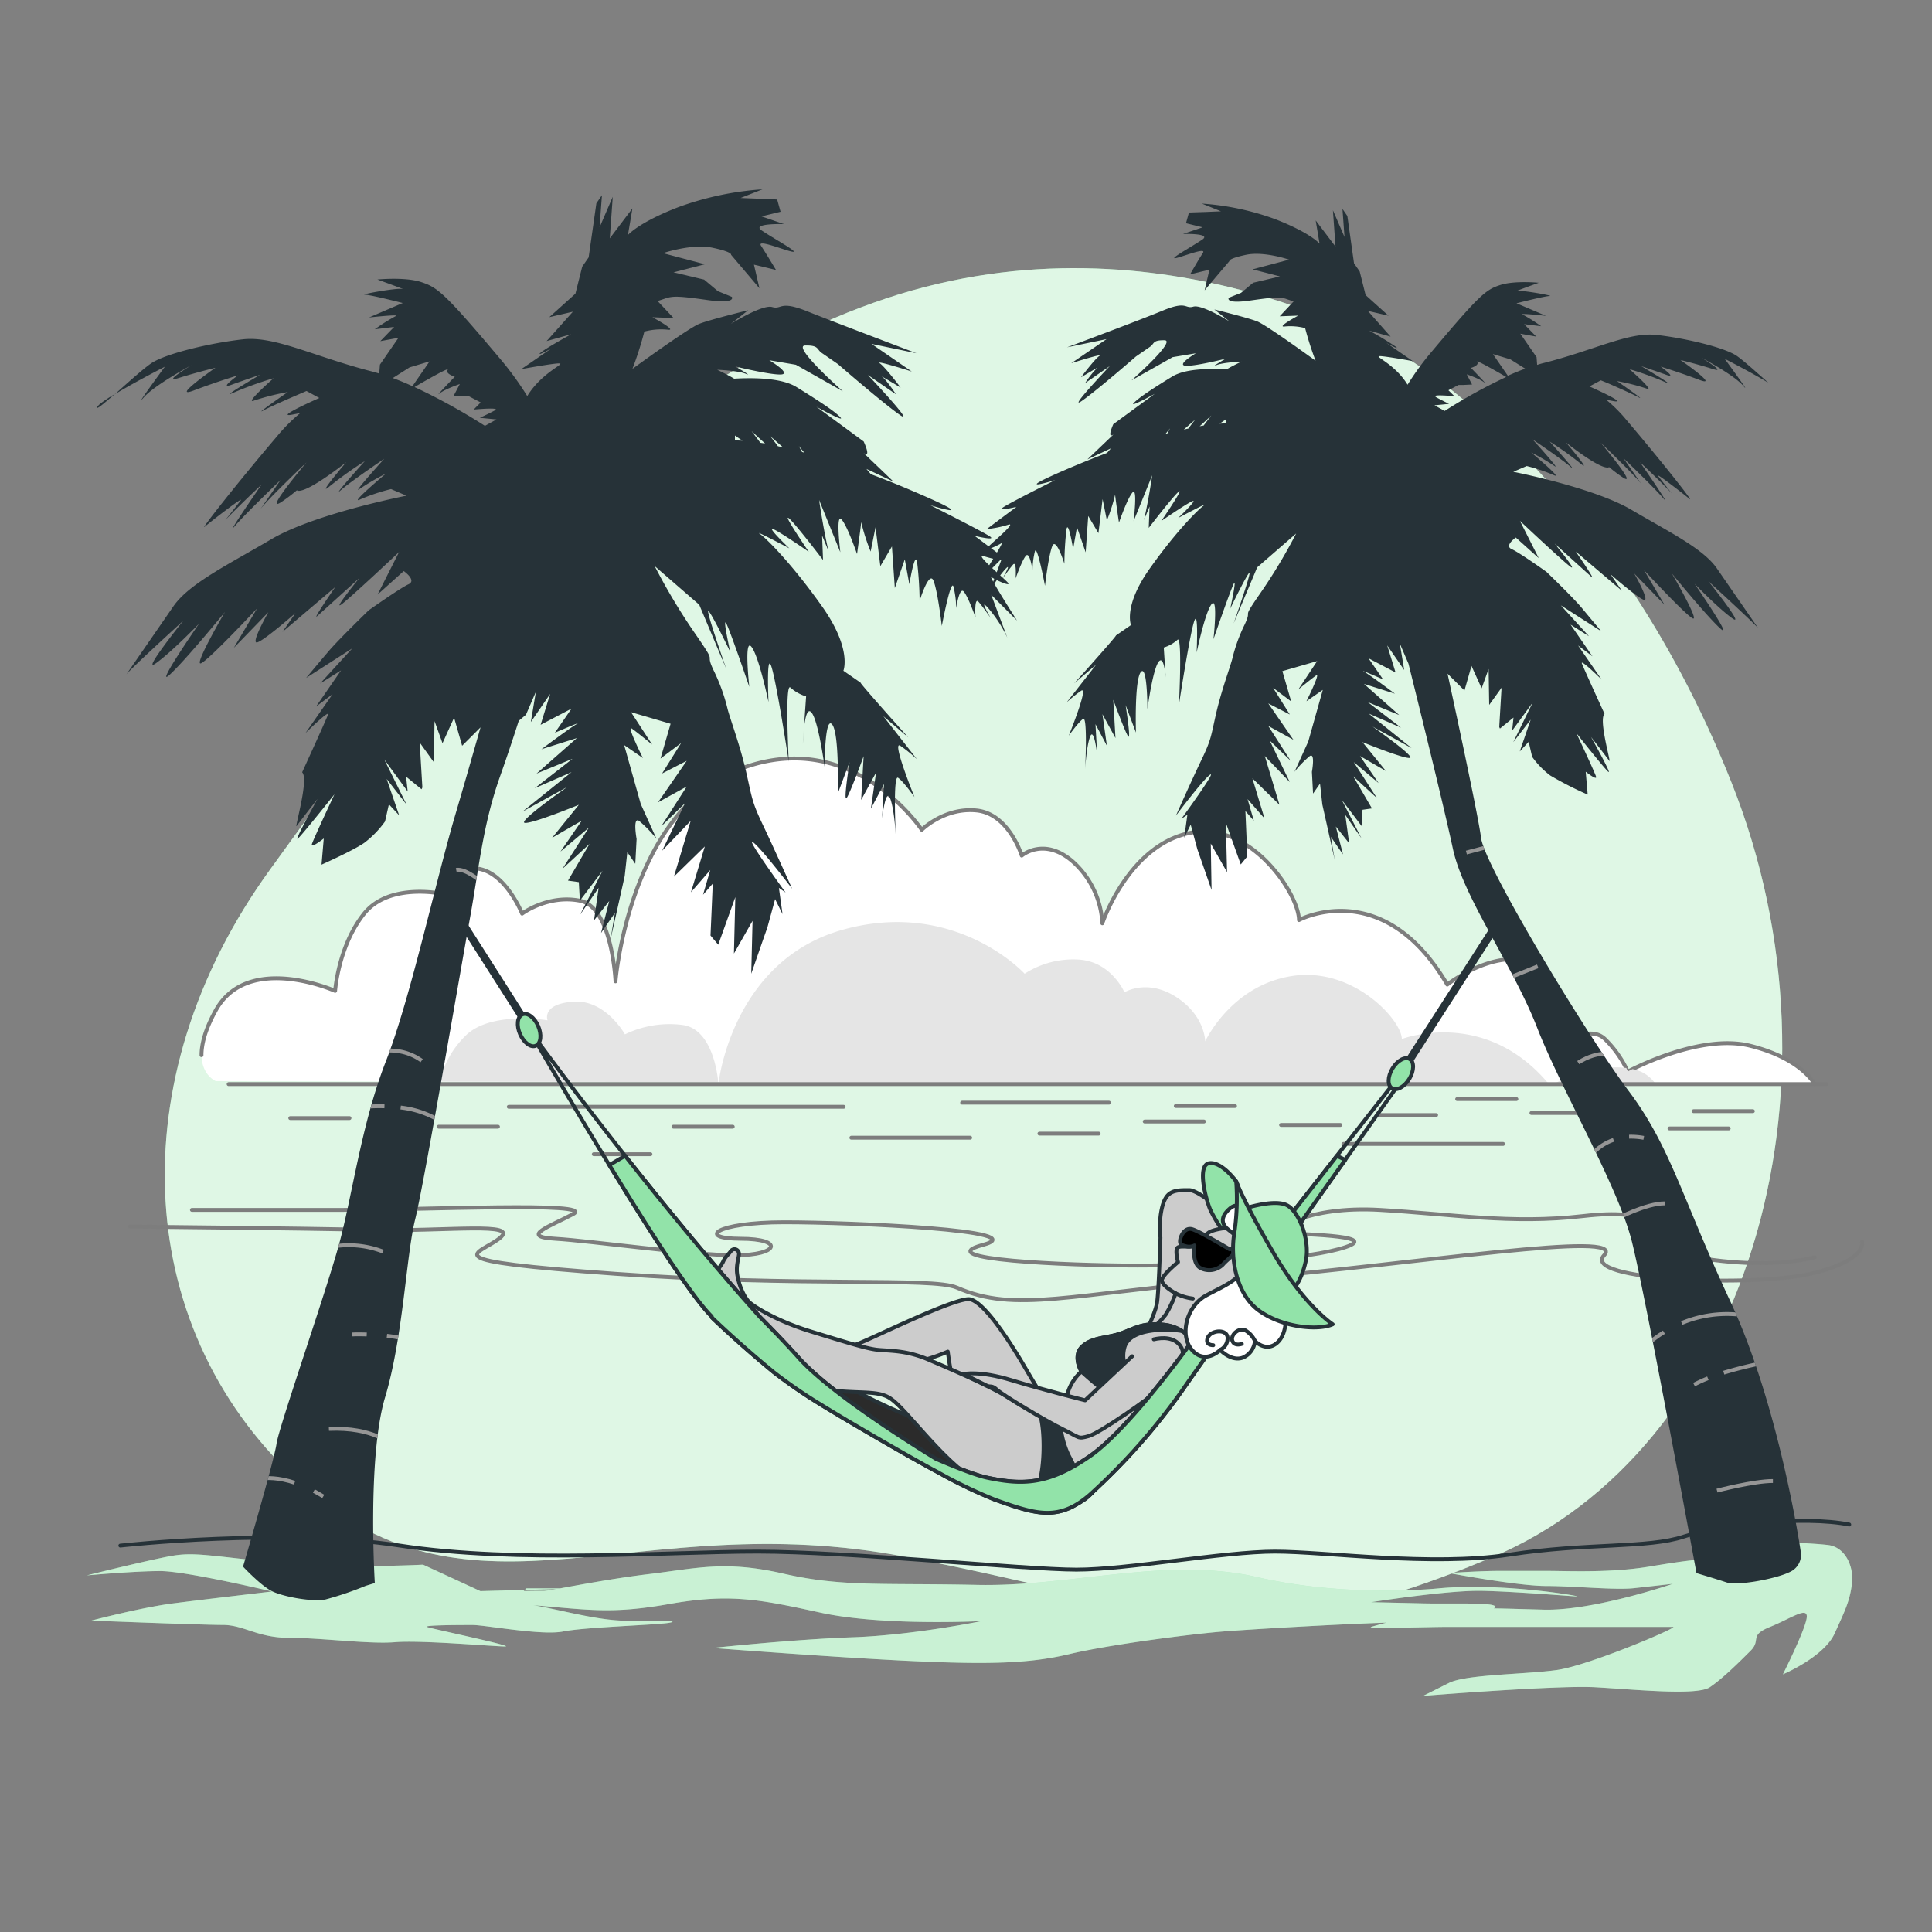 <svg xmlns="http://www.w3.org/2000/svg" xmlns:xlink="http://www.w3.org/1999/xlink" viewBox="0 0 500 500"><rect x="0" y="0" width="500" height="500" fill="#808080" stroke="none"/><defs><clippath id="clip-path"><path d="M466,401.34s-5.46-37.26-18.18-64.52-15.45-40-26.35-54.52-37.26-58.16-38.17-65.43c-.63-5.07-5.68-28.68-8.68-42.52L379,178.7l1.82-6.36,2.62,5.79,1.81-5,.15,9.3h0l3.2-4.45-.6,10.16.18.41,3.51-2.85-.35,3.39,5.3-7.25-5,10.21,4.5-5.81-2.83,8.23,2.31-2.49.89,3.87a22,22,0,0,0,4.68,4.84,90.48,90.48,0,0,0,9.7,4.95l-.51-5.92s3,2.4,2.68,1.28-5.1-11.27-5.1-11.27,7.11,9,8.25,10-4.45-9-4.45-9,4.08,5.25,4.71,6.16-2.84-10.59-1.22-12.15c0,0-5.31-11.57-5.85-13s5.08,4.11,5.08,4.11l-6.07-8.8,3.72,2.81-5.66-8.2,4.76,3-7.29-8,10.44,6.69s-2.61-3.13-5-6-9.16-9.36-9.16-9.36-7-5-9-5.88,1.07-3,1.07-3l4.93,4.43,1,.89-4.86-9.63s11.53,10.85,13.19,11.95-4.2-6.07-4.2-6.07,8.42,7.64,9.56,8.64-4.1-6.58-4.1-6.58l11.93,10.14-2.93-4.25s6.85,6,8.6,6.61-2.47-6.82-2.47-6.82l7.81,8.06-5.27-8.92S435.86,158.78,438,160s-5.31-11.58-5.31-11.58,8.87,10.9,12.51,14.22-6.64-11.55-6.64-11.55,6.25,6.44,9.77,8.94-6.2-9.62-6.2-9.62,12,11,12.89,12.17c-.58-.85-7.45-10.78-10.69-15.48-3.56-5.15-12.33-9.41-22.14-15.18s-30.55-9.82-30.55-9.82l3.46-1.49a44.32,44.32,0,0,1,7,2.34c2.68,1.28-5.82-5.84-5.82-5.84a55.33,55.33,0,0,1,6,3.48c1.86,1.4-5.64-6.86-5.64-6.86s7.55,5.09,9.83,7.1-5.42-6.56-5.42-6.56a86.76,86.76,0,0,1,8,5.7c3.21,2.71-3.78-5.46-3.78-5.46S413.34,121,416,121a.75.75,0,0,0,.44-.12,36.36,36.36,0,0,0,3.59,2.71c4,2.59-5.77-9-5.77-9s9,8.55,10.51,10.67l-4.62-6.67s7.9,7.54,10.3,10.36-6-9.31-6-9.31,5,4.65,8.17,8c-1.53-1.9-3.21-4.06-3.51-4.49-.63-.91,7,5,8.18,6s-6.8-9.2-16.4-20.5a38,38,0,0,0-5.25-5.23c.65.14,1.29.27,1.9.38,4.1.75-6.2-3.79-6.2-3.79l2.94-1.58S416,99.1,418,100c2.26,1,4.94,2.2,6.09,2.83,2.17,1.19-5.6-4.2-5.6-4.2a56,56,0,0,1,7.61,1.92c2.47,1-4.38-5-4.38-5a79,79,0,0,1,8.95,3.22c3.91,1.78-5.9-4-5.9-4s3.5,1.17,6.48,2.24-1.46-2.12-1.46-2.12,4.52,1.36,10,3.42-4.89-5.14-4.89-5.14,4.32,1.05,8.33,2.32-2.92-2.92-2.92-2.92,8.47,4.46,10.86,7.29-4.82-7-4.82-7,6.76,3.45,11.3,6.2c-2.85-2.52-6.46-5.79-8.24-7-3.31-2.2-13.48-4.58-20.75-5.38s-16.1,4-29.44,7.34c-.46.11-.94.27-1.41.41l-.15-2-4.2-6.07,4.11.75-3.12-3.22,4.4.54a42.38,42.38,0,0,0-4.75-3c-1.24-.49,6,.31,6,.31l-7.63-3.25s7.24-1.86,8.57-1.88-7.4-1.62-8.52-1.29,5.7-2.14,5.7-2.14-6.25-.62-9.92.57S383.13,76,370.6,90.92a70.23,70.23,0,0,0-6.32,8.64,18.25,18.25,0,0,0-2.39-3.07c-3.12-3.22-6.11-4.3-4.78-4.32s8.52,1.29,8.52,1.29l-6.83-4.7s3.61,2,2.47,1a78.17,78.17,0,0,0-6.93-4.19l5.55,1.55L354,80.46l5.34,1.24-5.92-5.33-1.53-6.11-1.47-2.12-1.73-12.25-1.26-1.82.53,7.26-3-6.91.67,9.4-5.13-6.77,1,6s-2.4-2.83-11.56-6.36a68.49,68.49,0,0,0-18.89-4l4.94,2-4,.17L307.7,55l-.77,2.77,4.32,1.06-5.09,1.72s7.46-.23,5,1.45-8.61,5.05-7,4.82,8.23-3,7.14-1.35S308,71,308,71l5-1.21-1.24,5.34,6.42-7.57s-.42-.61,4.27-1.61,11.17,1.25,11.17,1.25l-9.47,2.51,7.09,1.83-5.07,1.2-1.86.44-3.13,2.61L318,77.06s-1.1,1.66,5.44.73,7.86-1,9.61-.36l1.74.58-3.61,3.85,4.8-.18s-5.88,3.16-3.43,2.81a15,15,0,0,1,5.22.43,81.22,81.22,0,0,0,2.7,8.44s-12.63-9.2-15.1-10.18-11.1-3.09-11.1-3.09l3.94,3.11s-7.14-4.49-9.38-3.84-1.56-1.61-7.86,1-24.8,9.52-24.8,9.52l10.2-2.11L277.25,94s8.45-2.69,7.24-1.86-4.72,5.5-4.72,5.5,5.06-3,4.15-2.42a25.15,25.15,0,0,0-3.1,3.94l6.37-4.4s-11.16,11.74-7.22,9,14-11.49,14-11.49l3.64-2.51c1.22-.84.59-1.75,3.76-1.7s-8.52,10.37-8.52,10.37l10.64-6,6-1s-5.07,3-2.71,3.22,10.4-1.81,10.4-1.81-4.15,2.42-2.43,1.68,6.53-.93,6.53-.93-2.3,1.09-3.84,2c-4.88-.27-10.88-.11-14.09,1.87-6,3.68-9,5.77-10,6.91s5.49-2.44,5.49-2.44l-10.72,7.85s-1.77,3.92.05,2.66l-6.75,6.45,6.09-2.86-1,1.19c-2.91,1.09-6,2.34-9.45,3.79-17,7.24-4,3.24-4,3.24s-12,6-13.49,7.08,3.48-.16,3.48-.16l-7.68,5.75a27,27,0,0,0,5.5-1.11c2.55-.86-4.32,4.77-5.32,5.91s2.75-.55,3.66-1.18-5.77,9.81-5.77,9.81l5.84-5.82-3.62,9.67a28.83,28.83,0,0,1,4.08-6.41c2.71-3.21-.37,2.05-.37,2.05s1.8-2.58,2.8-3.72.67,3.57.67,3.57,1.66-4.74,2.67-5.88,1.7,3.76,1.7,3.76a21.51,21.51,0,0,1,.63-4.92c.59-1.75,2.6,8.95,2.6,8.95s.9-7.78,1.88-10.26,3.14,4.56,3.14,4.56A82.91,82.91,0,0,1,276,137c.47-2.57,1.72,5.08,1.72,5.08l1-5.64,2.25,6.51.66-9.42,2.64,4.45,1.08-8.81,1.11,5.5a45.27,45.27,0,0,0,2.13-6.65c.2,2,1,7.22,1,7.22s2.24-6.48,3.55-7.84.23,7.47.23,7.47L298.19,123s-.93,6.46-2.13,11.57c.77-1.88,1.45-3.47,1.45-3.47l-.22,5.52s6.61-8.6,7.83-9.43-4.58,7.64-4.58,7.64,6.67-4.61,8.1-5.15-3.72,4.36-3.72,4.36,8.22-4.33,6.7-3.28-7.35,6.87-14.15,16.5-4.77,14.5-4.77,14.5l-3.95,2.73c.91-.63-10.74,12.35-10.74,12.35l5.65-4.8-7.61,9.74a33,33,0,0,1,3.73-3c2.13-1.47-3.18,11.61-3.18,11.61s2.5-3.52,3.71-4.35.53,13.08.53,13.08.31-6,1.29-8.51,1.81,4.57,1.81,4.57l-.43-7.77,2.95,5.58-1.15-8.16,3.37,6.18-.57-9.91s3,8.23,3.84,9.45-.65-8.07-.65-8.07l2.68,7.11s-.43-13.59,1.27-15.67,1.7,9.59,1.7,9.59,1.45-10.87,3.06-12.43c1-.93,1.44,1.85,1.67,4.23l-.5-7.73a9.36,9.36,0,0,0,3.55-2c1.31-1.35.38,16.77.38,16.77s2.77-18.05,3.94-21.55.64,8.07.64,8.07,2.18-10.46,3.89-12.54.46,9.1.46,9.1,4.49-13,5.28-14.41-.92,6.46-.92,6.46,3.86-8,4.86-9.19-4,13.06-4,13.06l6.1-14.52,10.08-8.76a138.63,138.63,0,0,1-9.16,15.29c-1.81,2.61-2.63,3.87-3,4.57-.73,1.39.29.6-1.15,3.68a42.42,42.42,0,0,0-3.23,8.95c-.77,2.78-2.83,8.23-4.17,14.09s-1.22,6.67-3.79,12-6.61,14.43-6.61,14.43,7-9.32,8.83-10.58-7.39,11.37-7.39,11.37l1.52-1-.82,5.95,1.68-3.4,1.74,6.41.87,2.49,2.79,8-.2-12,4.21,7.4-.31-12.78,3.86,10.78,1.7-2.08-.28-6.56-.22-5.19,2.19,2.52-1.63-5.6,4.38,5-3.13-10.38,7,6.84-3.79-12.62,6.46,6.75-5.19-10.76,5.4,5.23-5.77-9,6.5,3.58-6.5-9.41,5.57,2.87-4.3-6.88,4.66,3.5-2.28-7.84,9-2.6L336,178.44s3.43-2.82,4.64-3.65-2.54,6.69-2.54,6.69l4.24-2.94-3.76,13.36-3.56,7.84a27.79,27.79,0,0,1,3.93-4.06c1.51-1.05.57,4.08.57,4.08l.3,5.62,1.8-2.58.6,5.41.63,2.82,2.58,11.55-1-6,3.14,4.55-1.86-7.23,3.45,4.34-1-7.35,4.19,6.07L347.25,207l5.13,6.77.24-4.2,2.44-.35-4.84-8.3,6.13,5.62-6-9.31,6.43,5.42-4.82-7,6.71,3.88-6.06-7.47s10.61,4.32,12.24,4.09-9.64-8.12-9.64-8.12l10.11,5.56-11.09-8.92,8.35,3.64-8.6-6.6,8.13,3.34L353,177l8,2.52s-6.53-4.9-8-5.7,4.94,2,4.94,2l-3.77-5.46,7,3.67-2.16-7,4.4,6.37-1.13-6.83,2.23,5.18s8.77,35.14,11.49,47.87,15.45,30,21.81,46.34,20.9,40.89,24.54,55.43,16.7,85.73,16.7,85.73,5.11,1.51,7.83,2.42,12.73-.91,16.36-2.73A4.87,4.87,0,0,0,466,401.34ZM302.08,112.21l-.5.14,1.22-1.48S302.48,111.45,302.08,112.21Zm5.47-1.31-1.18.27,2.94-2.56S308.45,109.69,307.55,110.9Zm4-.78-.64.1-.43.09c1.65-1.48,3-2.79,3-2.79S312.56,108.72,311.51,110.12Zm5.76-.52c-.57,0-1.13,0-1.69.06l1.71-1.18ZM390.88,93l3.84,2.41c-1.48.54-3,1.16-4.49,1.84l-3.87-5.61Zm-19.27,9.73c-1.44-.79,4.81-.18,4.81-.18L374.85,101l2.64-1.38,1.29,0,2.19-.11-1.38-2.63s3.5,1.17,4.64,2.17-3.54-3.83-3.54-3.83,2.24-.65,1.61-1.56c-.34-.5,2.22.89,4.62,2.24,1.1.62,2.15,1.23,2.88,1.66a137,137,0,0,0-15.92,8.79l-2.64-1.46,3.77-.37S373.06,103.57,371.61,102.77Z" style="fill:#263238"></path></clippath><clippath id="clip-path-2"><path d="M256,157.67a33.28,33.28,0,0,1,4.68,7.33l-4.15-11.06,6.67,6.66s-7.63-11.94-6.59-11.22,5.33,2.66,4.18,1.36-9-7.75-6.08-6.77a31.25,31.25,0,0,0,6.29,1.27l-8.78-6.57s5.71,1.38,4,.18-15.42-8.09-15.42-8.09,14.77,4.57-4.62-3.7c-3.89-1.67-7.48-3.09-10.8-4.34l-1.15-1.36,7,3.28-7.71-7.38c2.08,1.44,0-3,0-3l-12.24-9s7.41,4.1,6.26,2.8-4.61-3.7-11.44-7.91C202.39,97.87,195.53,97.69,190,98c-1.76-1.06-4.4-2.3-4.4-2.3s5.49.21,7.47,1.06-2.78-1.92-2.78-1.92,9.2,2.26,11.9,2.07-3.1-3.68-3.1-3.68l6.88,1.17,12.16,6.87s-13.37-11.8-9.74-11.86,2.91,1,4.29,1.94l4.17,2.88s11.52,10,16,13.13-8.24-10.31-8.24-10.31l7.28,5s-2.51-3.78-3.55-4.5,4.75,2.76,4.75,2.76-4-5.32-5.39-6.28,8.26,2.12,8.26,2.12L225.54,89l11.65,2.42s-21.15-8-28.35-10.88-6.43-.34-9-1.08-10.71,4.38-10.71,4.38l4.5-3.55s-9.86,2.41-12.69,3.53-17.26,11.64-17.26,11.64a93.68,93.68,0,0,0,3.08-9.65,16.93,16.93,0,0,1,6-.49c2.8.4-3.92-3.22-3.92-3.22l5.49.21-4.14-4.4,2-.67c2-.67,3.52-.64,11,.42s6.21-.83,6.21-.83l-3.6-1.47-3.58-3-2.12-.5-5.8-1.38,8.11-2.09-10.83-2.87S179,63,184.32,64.1s4.88,1.84,4.88,1.84l7.34,8.66-1.42-6.11,5.71,1.38s-2.62-4.37-3.87-6.26,6.29,1.28,8.16,1.54-5.21-3.59-8-5.51S202.9,58,202.9,58l-5.82-2,4.93-1.2-.88-3.17-4.87-.21-4.59-.18L197.32,49a78.6,78.6,0,0,0-21.6,4.55c-10.47,4-13.21,7.27-13.21,7.27l1.16-6.88-5.86,7.74.77-10.75-3.41,7.9.61-8.3-1.44,2.08-2,14L150.68,69l-1.76,7-6.76,6.08,6.1-1.41-6.79,7.6,6.34-1.76s-6.61,3.63-7.91,4.78,2.82-1.13,2.82-1.13l-7.8,5.37s8.21-1.5,9.73-1.48-1.89,1.26-5.46,4.94a20.84,20.84,0,0,0-2.74,3.51,80.78,80.78,0,0,0-7.21-9.87C114.9,75.58,113.17,74.38,109,73s-11.33-.66-11.33-.66,7.79,2.82,6.51,2.45-11.25,1.45-9.74,1.48,9.79,2.15,9.79,2.15L95.5,82.16s8.31-.91,6.9-.35A48.26,48.26,0,0,0,97,85.22l5-.61-3.57,3.68,4.69-.86-4.79,6.94-.18,2.31c-.54-.16-1.08-.34-1.61-.47C81.3,92.33,71.21,86.9,62.89,87.82S43,91.46,39.17,94c-2,1.35-6.16,5.09-9.42,8,5.19-3.14,12.91-7.09,12.91-7.09s-8.25,11.21-5.51,8S49.57,94.5,49.57,94.5s-7.92,4.78-3.33,3.33,9.52-2.65,9.52-2.65-11.83,8.23-5.6,5.87,11.41-3.9,11.41-3.9-5.09,3.66-1.68,2.43S67.3,97,67.3,97s-11.22,6.6-6.74,4.57A89.56,89.56,0,0,1,70.8,97.89s-7.84,6.88-5,5.76a63.26,63.26,0,0,1,8.69-2.19s-8.87,6.16-6.4,4.8c1.32-.72,4.38-2.1,7-3.24,2.3-1,4.23-1.83,4.23-1.83L82.64,103s-11.78,5.18-7.09,4.32c.7-.13,1.43-.27,2.17-.43a43.76,43.76,0,0,0-6,6c-11,12.92-20.06,24.58-18.75,23.43s10.07-7.9,9.35-6.86c-.34.49-2.27,2.95-4,5.13,3.64-3.82,9.34-9.14,9.34-9.14s-9.59,13.88-6.84,10.65,11.77-11.85,11.77-11.85l-5.27,7.63c1.68-2.43,12-12.2,12-12.2s-11.21,13.27-6.6,10.3a40.91,40.91,0,0,0,4.1-3.1.86.86,0,0,0,.51.14c3,0,12.28-7.4,12.28-7.4s-8,9.34-4.31,6.24a100.19,100.19,0,0,1,9.11-6.51s-8.81,9.79-6.2,7.5,11.24-8.12,11.24-8.12-8.57,9.45-6.44,7.85a61,61,0,0,1,6.85-4s-9.73,8.14-6.66,6.67a51.32,51.32,0,0,1,8-2.68l4,1.71s-23.7,4.63-34.92,11.23S49,151,44.91,156.86L32.69,174.55c1-1.38,14.73-13.9,14.73-13.9s-11.1,13.85-7.08,11S51.5,161.42,51.5,161.42s-11.74,17-7.59,13.2,14.31-16.25,14.31-16.25S49.67,173,52.15,171.6s14.38-14.14,14.38-14.14l-6,10.19,8.92-9.21s-4.82,8.46-2.82,7.79,9.83-7.56,9.83-7.56l-3.35,4.86,13.64-11.59s-6,8.68-4.69,7.53S93,149.59,93,149.59s-6.69,8.19-4.8,6.94,15.08-13.67,15.08-13.67l-5.56,11,1.13-1,5.64-5.07s3.46,2.4,1.23,3.42-10.29,6.73-10.29,6.73-7.72,7.47-10.47,10.7-5.72,6.8-5.72,6.8l11.93-7.64-8.33,9.1,5.43-3.41-6.47,9.36,4.27-3.2-7,10.06s6.42-6.33,5.8-4.7-6.67,14.86-6.67,14.86c1.84,1.78-2.12,14.93-1.4,13.89s5.38-7,5.38-7S75.82,218.19,77.12,217s9.43-11.42,9.43-11.42-5.45,11.6-5.83,12.88S83.79,217,83.79,217l-.58,6.77s8.13-3.6,11.09-5.66a25.52,25.52,0,0,0,5.35-5.52l1-4.43L103.3,211l-3.23-9.41,5.15,6.63-5.77-11.67,6.06,8.29L105.1,201l4,3.26.21-.47-.69-11.62,3.66,5.09h0l.18-10.64,2.06,5.72,3-6.61,2.08,7.27,4.76-4.76c-2.15,7.56-4.53,15.86-6.57,22.77-5.2,17.68-11.56,47.37-17.92,63.64S91.22,309.31,87.75,322s-15.6,47.38-16.18,51.62-8.67,31.82-8.67,31.82,4.62,4.95,7.51,6.37,10.41,2.83,13.88,2.12a85.75,85.75,0,0,0,10.4-3.54l2.31-.7s-2-32.53,2.67-48.09,5.46-36.77,7.77-46,11.83-65.05,14.15-77.78,3.3-24.12,7.78-36.77c1.71-4.83,3.37-9.78,4.88-14.5l1.87-1.58,2.56-5.92-1.3,7.81,5-7.28-2.47,8,8-4.19-4.31,6.24s7.3-3.15,5.65-2.24-9.12,6.51-9.12,6.51l9.17-2.89-10.44,9.19,9.3-3.82L138.38,204l9.54-4.17-12.68,10.2,11.57-6.36s-12.9,9-11,9.29,14-4.68,14-4.68l-6.92,8.54,7.67-4.43-5.51,8,7.35-6.19-6.84,10.65,7-6.44L147,227.9l2.8.4.27,4.8,5.86-7.74-5.8,11.36,4.79-6.93-1.19,8.4,3.94-5-2.12,8.27,3.59-5.2L158,243.17l2.95-13.2.72-3.23.68-6.19,2.06,3,.34-6.42s-1.07-5.87.66-4.67a31.66,31.66,0,0,1,4.49,4.63l-4.07-9-4.3-15.27,4.85,3.35s-4.3-8.61-2.91-7.65,5.31,4.18,5.31,4.18l-5.47-8.39,10.24,3-2.61,9,5.33-4-4.92,7.87,6.37-3.28-7.43,10.75,7.43-4.09-6.6,10.3,6.18-6-5.93,12.3,7.37-7.71-4.33,14.43,8-7.82-3.59,11.86,5-5.76-1.87,6.4,2.51-2.88-.25,5.93-.33,7.51,2,2.37,4.42-12.32-.36,14.61,4.82-8.46L194.42,252l3.18-9.14,1-2.84,2-7.33,1.92,3.89-.94-6.8,1.73,1.2s-10.51-14.44-8.43-13S205,230,205,230s-4.63-10.37-7.56-16.5-2.81-7.06-4.34-13.75-3.88-12.93-4.76-16.1a48.41,48.41,0,0,0-3.69-10.23c-1.65-3.52-.48-2.62-1.32-4.21-.43-.8-1.36-2.25-3.43-5.23a158.76,158.76,0,0,1-10.47-17.48l11.53,10,7,16.6s-5.69-16.23-4.55-14.93,5.56,10.5,5.56,10.5-2-9-1.05-7.38,6,16.47,6,16.47-1.42-12.77.53-10.4,4.44,14.34,4.44,14.34-.6-13.22.74-9.22,4.5,24.63,4.5,24.63-1.06-20.72.43-19.17a10.8,10.8,0,0,0,4.06,2.29L208,189.1c.26-2.72.8-5.9,1.9-4.83,1.85,1.79,3.51,14.21,3.51,14.21s0-13.33,1.94-11,1.45,17.92,1.45,17.92l3.06-8.14s-1.69,10.62-.73,9.23,4.38-10.8,4.38-10.8l-.65,11.33,3.86-7.07-1.33,9.33,3.38-6.37-.49,8.88s.95-8.06,2.07-5.23,1.48,9.73,1.48,9.73-.79-15.92.59-15,4.25,5,4.25,5-6.07-14.95-3.64-13.27a36.42,36.42,0,0,1,4.27,3.46l-8.7-11.14,6.45,5.49s-13.31-14.84-12.27-14.12l-4.51-3.12s2.31-5.57-5.46-16.57-14.44-17.67-16.17-18.87,7.65,3.76,7.65,3.76-5.87-5.6-4.24-5,9.26,5.89,9.26,5.89-6.63-9.7-5.24-8.74S213,144.92,213,144.92l-.24-6.32s.77,1.82,1.65,4c-1.36-5.84-2.43-13.22-2.43-13.22l5.5,13.54s-1.24-10.08.26-8.54,4.06,9,4.06,9,.85-6,1.08-8.25a52.47,52.47,0,0,0,2.44,7.61l1.27-6.3,1.24,10.08,3-5.1.75,10.77,2.58-7.44,1.18,6.45s1.43-8.74,2-5.81A93.89,93.89,0,0,1,238,155.5s2.47-8,3.59-5.2S243.74,162,243.74,162s2.31-12.24,3-10.24a24.5,24.5,0,0,1,.73,5.63s.79-5.6,1.94-4.3,3.05,6.72,3.05,6.72-.38-5.39.77-4.08,3.2,4.26,3.2,4.26S252.88,154,256,157.67ZM101.66,97.84,106,95.08l5.17-1.55-4.43,6.41C105.07,99.17,103.35,98.46,101.66,97.84Zm5.63,2.33c.83-.49,2-1.19,3.29-1.9,2.73-1.55,5.67-3.13,5.27-2.56-.72,1,1.85,1.79,1.85,1.79s-5.36,5.52-4,4.37,5.3-2.48,5.3-2.48l-1.57,3,2.5.12,1.47.07,3,1.57L122.58,106s7.15-.7,5.5.2-3.9,1.93-3.9,1.93l4.32.42-3,1.66A157.81,157.81,0,0,0,107.29,100.17ZM190.2,114l0-1.29,1.95,1.35C191.49,114,190.84,114,190.2,114Zm7.31.7-.73-.11c-1.2-1.6-2.26-3-2.26-3s1.6,1.5,3.49,3.19Zm3.8.78c-1-1.39-2-2.62-2-2.62s1.51,1.33,3.35,2.92Zm6.25,1.5-.82-1.54s.54.67,1.4,1.7Z" style="fill:#263238"></path></clippath></defs><g id="background-simple"><path d="M363,92S301.53,53.24,229.31,77.24,109.76,170.13,70,224.9,34.45,345.28,78.54,384.52s85.76,5,155.62,18.34,86.58,27.66,151.94.18,94-120.19,62-200.55S363,92,363,92Z" style="fill:#92E3A9"></path><path d="M363,92S301.53,53.24,229.31,77.24,109.76,170.13,70,224.9,34.45,345.28,78.54,384.52s85.76,5,155.62,18.34,86.58,27.66,151.94.18,94-120.19,62-200.55S363,92,363,92Z" style="fill:#fff;opacity:0.7"></path><path d="M208,189.1c-.17,1.82-.22,3.44-.22,3.44Z" style="fill:#263238"></path><path d="M25.18,105.32c-.39.91,1.77-.92,4.57-3.38C27.33,103.4,25.45,104.69,25.18,105.32Z" style="fill:#263238"></path></g><g id="Landscape"><path d="M55.86,279.79s-8.35-3.34,0-18.35,30.87-5,30.87-5,.83-11.68,7.51-20,20.86-5,20.86-5-1.67-5.84,6.67-6.67,13.35,11.68,13.35,11.68,6.67-5,15-3.34,9.17,20.86,9.17,20.86,3.52-44.19,32.54-55.07,46.72,15.85,46.72,15.85,5.84-5.84,14.19-5,11.68,11.68,11.68,11.68,5.84-5,13.35,1.67a23,23,0,0,1,7.51,15.85s6.67-20,22.52-23.36,28.37,15.85,28.37,22.52c0,0,21.69-11.68,38.38,16.69,0,0,11.68-9.18,21.69-5.84s7.51,21.69,7.51,21.69,7.51-5.84,11.68-1.67a28,28,0,0,1,5.84,8.35s18.36-10,31.71-6.68,16.68,10,16.68,10Z" style="fill:#fff"></path><path d="M52.15,273.08c0-2.73.85-6.5,3.71-11.64,8.34-15,30.87-5,30.87-5s.83-11.68,7.51-20,20.86-5,20.86-5-1.67-5.84,6.67-6.67,13.35,11.68,13.35,11.68,6.67-5,15-3.34,9.17,20.86,9.17,20.86,3.52-44.19,32.54-55.07,46.72,15.85,46.72,15.85,5.84-5.84,14.19-5,11.68,11.68,11.68,11.68,5.84-5,13.35,1.67a23,23,0,0,1,7.51,15.85s6.67-20,22.52-23.36,28.37,15.85,28.37,22.52c0,0,21.69-11.68,38.38,16.69,0,0,11.68-9.18,21.69-5.84s7.51,21.69,7.51,21.69,7.51-5.84,11.68-1.67a28,28,0,0,1,5.84,8.35s18.36-10,31.71-6.68,16.68,10,16.68,10" style="fill:none;stroke:#7d7d7d;stroke-linecap:round;stroke-linejoin:round"></path><path d="M185.88,280.05c-.19-2.09-1.56-13.68-9.15-14.78a26.44,26.44,0,0,0-15,2.42s-5-9.06-13.35-8.46-6.67,4.83-6.67,4.83-14.18-2.41-20.86,3.63a24.4,24.4,0,0,0-7.07,12.22Z" style="fill:#e5e5e5"></path><path d="M186,280.05l214.79.44c-16.63-19.89-38-11.59-38-11.59,0-4.84-12.51-18.74-28.36-16.32s-22.53,16.92-22.53,16.92,0-6.64-7.51-11.48S291,256.81,291,256.81s-3.33-7.85-11.68-8.46A23.19,23.19,0,0,0,265.17,252s-17.7-19.37-46.72-11.48C191.12,247.92,186.41,276.71,186,280.05Z" style="fill:#e5e5e5"></path><path d="M428.47,280.54a9.15,9.15,0,0,0-5.61-3.79l-.38-.07c-.76.37-1.19.61-1.19.61s-.13-.34-.41-.9c-7.79-1-16.05,2.72-18.77,4.1Z" style="fill:#e5e5e5"></path><path d="M96.34,279.87h3.81C98.9,279.82,97.62,279.81,96.34,279.87Z" style="fill:#e5e5e5"></path><line x1="59.17" y1="280.57" x2="472.69" y2="280.57" style="fill:#fff;stroke:#7d7d7d;stroke-linecap:round;stroke-linejoin:round"></line><path d="M33.58,317.43s43.94.44,62.86.88,38.38-2.19,32.82,2.18-18.36,5.68,30,9.17,82,.81,88.38,3.58c15.33,6.67,28.44,1.66,74.05-2.27s99.57-12.66,93.45-6.11,38.38,8.29,53.4,4.8,13.35-8.3,13.35-8.3" style="fill:none;stroke:#7d7d7d;stroke-linecap:round;stroke-linejoin:round"></path><path d="M49.67,313.12H89c20.67,0,65.33-2.14,59.33,1.07s-14,5.86-4.66,6.4,35.33,4.27,46.66,4.27,12.67-4.27,1.34-4.27S185,316.32,203,316.32s65.33,2.13,51.33,5.87,21.34,5.33,40,5.33,44.67-1.6,54-4.8-14-3.2-16.66-3.73,6.66-6.94,25.33-5.87,34,3.73,52.67,1.6,17.33,3.2,14.66,5.33,25.34,10.14,45.34,5.34" style="fill:none;stroke:#7d7d7d;stroke-linecap:round;stroke-linejoin:round"></path><line x1="131.67" y1="286.44" x2="218.33" y2="286.44" style="fill:none;stroke:#7d7d7d;stroke-linecap:round;stroke-linejoin:round"></line><line x1="220.33" y1="294.44" x2="251.08" y2="294.44" style="fill:none;stroke:#7d7d7d;stroke-linecap:round;stroke-linejoin:round"></line><line x1="168.33" y1="298.71" x2="153.67" y2="298.71" style="fill:none;stroke:#7d7d7d;stroke-linecap:round;stroke-linejoin:round"></line><line x1="357" y1="288.58" x2="371.67" y2="288.58" style="fill:none;stroke:#7d7d7d;stroke-linecap:round;stroke-linejoin:round"></line><line x1="287" y1="285.37" x2="249" y2="285.37" style="fill:none;stroke:#7d7d7d;stroke-linecap:round;stroke-linejoin:round"></line><line x1="389" y1="296.05" x2="347.67" y2="296.05" style="fill:none;stroke:#7d7d7d;stroke-linecap:round;stroke-linejoin:round"></line><line x1="396.33" y1="288.04" x2="413.67" y2="288.04" style="fill:none;stroke:#7d7d7d;stroke-linecap:round;stroke-linejoin:round"></line><line x1="284.33" y1="293.38" x2="269" y2="293.38" style="fill:none;stroke:#7d7d7d;stroke-linecap:round;stroke-linejoin:round"></line><line x1="319.62" y1="286.23" x2="304.29" y2="286.23" style="fill:none;stroke:#7d7d7d;stroke-linecap:round;stroke-linejoin:round"></line><line x1="311.58" y1="290.25" x2="296.25" y2="290.25" style="fill:none;stroke:#7d7d7d;stroke-linecap:round;stroke-linejoin:round"></line><line x1="346.88" y1="291.14" x2="331.54" y2="291.14" style="fill:none;stroke:#7d7d7d;stroke-linecap:round;stroke-linejoin:round"></line><line x1="189.63" y1="291.59" x2="174.29" y2="291.59" style="fill:none;stroke:#7d7d7d;stroke-linecap:round;stroke-linejoin:round"></line><line x1="90.45" y1="289.36" x2="75.12" y2="289.36" style="fill:none;stroke:#7d7d7d;stroke-linecap:round;stroke-linejoin:round"></line><line x1="128.87" y1="291.59" x2="113.54" y2="291.59" style="fill:none;stroke:#7d7d7d;stroke-linecap:round;stroke-linejoin:round"></line><line x1="453.64" y1="287.57" x2="438.31" y2="287.57" style="fill:none;stroke:#7d7d7d;stroke-linecap:round;stroke-linejoin:round"></line><line x1="447.39" y1="292.04" x2="432.06" y2="292.04" style="fill:none;stroke:#7d7d7d;stroke-linecap:round;stroke-linejoin:round"></line><line x1="392.44" y1="284.44" x2="377.11" y2="284.44" style="fill:none;stroke:#7d7d7d;stroke-linecap:round;stroke-linejoin:round"></line></g><g id="Palms"><path d="M473.12,399.85c-4.46-.55-18.4-1.11-20.63-.55s-13.94,4.46-13.94,4.46-1.68,0-11.71,1.67-21.2,1.12-26.21,1.12H387.8c-5,0-12.83.55-12.83.55s17.85,3.35,25.1,3.35,17.84,1.11,22.86.56l10-1.12s-20.58,7.05-33.46,6.69c-5.63-.15-9.64-.28-12.93-.33l.05,0c2.73-1.73-10.27-1.12-17.88-1.29l-13.87-.31s19.77-3.14,28.72-2.94,23.25,1.41,24.59,1.44-18.72-3.55-35.32-2.13c0,0-23.79,2.6-47.4-2.85s-48,2.52-72.57,2-34.94.56-50.09-2.91-22.35-1.39-34.92.12c-8.8,1.06-17.83,2.77-22.92,3.69h-8.68s-.18.15-.44.4l8.09-.22a25.77,25.77,0,0,1-3,.45c-.58,0-2.71,0-5.37.06l.29-.29-11.49.31-14.84-6.85s-20.64,1.12-37.93-.56-21.19-2.78-27.32-1.67-21.75,5-21.75,5,12.27-1.11,19-1.11,28.93,5.29,28.93,5.29-17.22,2-25.58,3.07-21.2,4.46-21.2,4.46,28.45,1.12,34,1.12,8.93,3.34,17.29,3.34,20.63,1.68,27.33,1.12,25.65,1.11,28.44,1.11-18.4-4.46-20.08-5,8.37-.55,11.71-.55,17.85,2.79,23.43,1.67,24-1.67,27.32-2.23-2.23-.56-11.15-.56c-7.29,0-18.1-3.1-23.88-4,14.28,1.19,20.3,2.31,35-.29,15.73-2.79,23.31-1.28,39.35,2.22S254,419.54,254,419.54s-17.54,3.63-33.23,4.18-36.33,2.77-36.33,2.77,32.63,2.52,51.87,3.4,30,.67,40.33-1.79,31-5.13,39.53-5.84c6.77-.56,29.37-1.89,42.64-2.32-2,.52-3.44.94-3.94,1.1-1.68.56,14.5,0,19.51,0H433c1.67,0-21.75,10-30.11,11.16s-23.43,1.11-27.89,3.34l-6.69,3.35s34.58-2.79,44.61-2.23,26.22,2.23,29.56,0,7.81-6.69,10.6-9.48-.56-3.9,5-6.14,10-5.57,9.48-2.23-6.14,14.5-6.14,14.5,10.6-4.46,13.39-10.59,3.9-8.37,4.46-12.83S477.59,400.41,473.12,399.85ZM134,415l1.05.08A2.26,2.26,0,0,1,134,415Z" style="fill:#92E3A9"></path><path d="M473.12,399.85c-4.46-.55-18.4-1.11-20.63-.55s-13.94,4.46-13.94,4.46-1.68,0-11.71,1.67-21.2,1.12-26.21,1.12H387.8c-5,0-12.83.55-12.83.55s17.85,3.35,25.1,3.35,17.84,1.11,22.86.56l10-1.12s-20.58,7.05-33.46,6.69c-5.63-.15-9.64-.28-12.93-.33l.05,0c2.73-1.73-10.27-1.12-17.88-1.29l-13.87-.31s19.77-3.14,28.72-2.94,23.25,1.41,24.59,1.44-18.72-3.55-35.32-2.13c0,0-23.79,2.6-47.4-2.85s-48,2.52-72.57,2-34.94.56-50.09-2.91-22.35-1.39-34.92.12c-8.8,1.06-17.83,2.77-22.92,3.69h-8.68s-.18.15-.44.4l8.09-.22a25.77,25.77,0,0,1-3,.45c-.58,0-2.71,0-5.37.06l.29-.29-11.49.31-14.84-6.85s-20.64,1.12-37.93-.56-21.19-2.78-27.32-1.67-21.75,5-21.75,5,12.27-1.11,19-1.11,28.93,5.29,28.93,5.29-17.22,2-25.58,3.07-21.2,4.46-21.2,4.46,28.45,1.12,34,1.12,8.93,3.34,17.29,3.34,20.63,1.68,27.33,1.12,25.65,1.11,28.44,1.11-18.4-4.46-20.08-5,8.37-.55,11.71-.55,17.85,2.79,23.43,1.67,24-1.67,27.32-2.23-2.23-.56-11.15-.56c-7.29,0-18.1-3.1-23.88-4,14.28,1.19,20.3,2.31,35-.29,15.73-2.79,23.31-1.28,39.35,2.22S254,419.54,254,419.54s-17.54,3.63-33.23,4.18-36.33,2.77-36.33,2.77,32.63,2.52,51.87,3.4,30,.67,40.33-1.79,31-5.13,39.53-5.84c6.77-.56,29.37-1.89,42.64-2.32-2,.52-3.44.94-3.94,1.1-1.68.56,14.5,0,19.51,0H433c1.67,0-21.75,10-30.11,11.16s-23.43,1.11-27.89,3.34l-6.69,3.35s34.58-2.79,44.61-2.23,26.22,2.23,29.56,0,7.81-6.69,10.6-9.48-.56-3.9,5-6.14,10-5.57,9.48-2.23-6.14,14.5-6.14,14.5,10.6-4.46,13.39-10.59,3.9-8.37,4.46-12.83S477.59,400.41,473.12,399.85ZM134,415l1.05.08A2.26,2.26,0,0,1,134,415Z" style="fill:#fff;opacity:0.5"></path><path d="M31.14,400s42-4.67,72.37,0,69.26,1.55,92.6,1.55,69.26,4.67,82.48,4.67,38.13-4.67,51.36-4.67,40.47,3.89,60.7.78,35.79-1.56,45.13-4.67,31.13-5.45,42.8-3.11" style="fill:none;stroke:#263238;stroke-linecap:round;stroke-linejoin:round"></path><path d="M466,401.34s-5.46-37.26-18.18-64.52-15.45-40-26.35-54.52-37.26-58.16-38.17-65.43c-.63-5.07-5.68-28.68-8.68-42.52L379,178.7l1.82-6.36,2.62,5.79,1.81-5,.15,9.3h0l3.2-4.45-.6,10.16.18.41,3.51-2.85-.35,3.39,5.3-7.25-5,10.21,4.5-5.81-2.83,8.23,2.31-2.49.89,3.87a22,22,0,0,0,4.68,4.84,90.48,90.48,0,0,0,9.7,4.95l-.51-5.92s3,2.4,2.68,1.28-5.1-11.27-5.1-11.27,7.11,9,8.25,10-4.45-9-4.45-9,4.08,5.25,4.71,6.16-2.84-10.59-1.22-12.15c0,0-5.31-11.57-5.85-13s5.08,4.11,5.08,4.11l-6.07-8.8,3.72,2.81-5.66-8.2,4.76,3-7.29-8,10.44,6.69s-2.61-3.13-5-6-9.16-9.36-9.16-9.36-7-5-9-5.88,1.07-3,1.07-3l4.93,4.43,1,.89-4.86-9.63s11.53,10.85,13.19,11.95-4.2-6.07-4.2-6.07,8.42,7.64,9.56,8.64-4.1-6.58-4.1-6.58l11.93,10.14-2.93-4.25s6.85,6,8.6,6.61-2.47-6.82-2.47-6.82l7.81,8.06-5.27-8.92S435.86,158.78,438,160s-5.31-11.58-5.31-11.58,8.87,10.9,12.51,14.22-6.64-11.55-6.64-11.55,6.25,6.44,9.77,8.94-6.2-9.62-6.2-9.62,12,11,12.89,12.17c-.58-.85-7.45-10.78-10.69-15.48-3.56-5.15-12.33-9.41-22.14-15.18s-30.55-9.82-30.55-9.82l3.46-1.49a44.32,44.32,0,0,1,7,2.34c2.68,1.28-5.82-5.84-5.82-5.84a55.33,55.33,0,0,1,6,3.48c1.86,1.4-5.64-6.86-5.64-6.86s7.55,5.09,9.83,7.1-5.42-6.56-5.42-6.56a86.76,86.76,0,0,1,8,5.7c3.21,2.71-3.78-5.46-3.78-5.46S413.34,121,416,121a.75.75,0,0,0,.44-.12,36.36,36.36,0,0,0,3.59,2.71c4,2.59-5.77-9-5.77-9s9,8.55,10.51,10.67l-4.62-6.67s7.9,7.54,10.3,10.36-6-9.31-6-9.31,5,4.65,8.17,8c-1.53-1.9-3.21-4.06-3.51-4.49-.63-.91,7,5,8.18,6s-6.8-9.2-16.4-20.5a38,38,0,0,0-5.25-5.23c.65.14,1.29.27,1.9.38,4.1.75-6.2-3.79-6.2-3.79l2.94-1.58S416,99.1,418,100c2.26,1,4.94,2.2,6.09,2.83,2.17,1.19-5.6-4.2-5.6-4.2a56,56,0,0,1,7.61,1.92c2.47,1-4.38-5-4.38-5a79,79,0,0,1,8.95,3.22c3.91,1.78-5.9-4-5.9-4s3.5,1.17,6.48,2.24-1.46-2.12-1.46-2.12,4.52,1.36,10,3.42-4.89-5.14-4.89-5.14,4.32,1.05,8.33,2.32-2.92-2.92-2.92-2.92,8.47,4.46,10.86,7.29-4.82-7-4.82-7,6.76,3.45,11.3,6.2c-2.85-2.52-6.46-5.79-8.24-7-3.31-2.2-13.48-4.58-20.75-5.38s-16.1,4-29.44,7.34c-.46.11-.94.27-1.41.41l-.15-2-4.2-6.07,4.11.75-3.12-3.22,4.4.54a42.38,42.38,0,0,0-4.75-3c-1.24-.49,6,.31,6,.31l-7.63-3.25s7.24-1.86,8.57-1.88-7.4-1.62-8.52-1.29,5.7-2.14,5.7-2.14-6.25-.62-9.92.57S383.13,76,370.6,90.92a70.23,70.23,0,0,0-6.32,8.64,18.25,18.25,0,0,0-2.39-3.07c-3.12-3.22-6.11-4.3-4.78-4.32s8.52,1.29,8.52,1.29l-6.83-4.7s3.61,2,2.47,1a78.17,78.17,0,0,0-6.93-4.19l5.55,1.55L354,80.46l5.34,1.24-5.92-5.33-1.53-6.11-1.47-2.12-1.73-12.25-1.26-1.82.53,7.26-3-6.91.67,9.4-5.13-6.77,1,6s-2.4-2.83-11.56-6.36a68.49,68.49,0,0,0-18.89-4l4.94,2-4,.17L307.7,55l-.77,2.77,4.32,1.06-5.09,1.72s7.46-.23,5,1.45-8.61,5.05-7,4.82,8.23-3,7.14-1.35S308,71,308,71l5-1.21-1.24,5.34,6.42-7.57s-.42-.61,4.27-1.61,11.17,1.25,11.17,1.25l-9.47,2.51,7.09,1.83-5.07,1.2-1.86.44-3.13,2.61L318,77.06s-1.1,1.66,5.44.73,7.86-1,9.61-.36l1.74.58-3.61,3.85,4.8-.18s-5.88,3.16-3.43,2.81a15,15,0,0,1,5.22.43,81.22,81.22,0,0,0,2.7,8.44s-12.63-9.2-15.1-10.18-11.1-3.09-11.1-3.09l3.94,3.11s-7.14-4.49-9.38-3.84-1.56-1.61-7.86,1-24.8,9.52-24.8,9.52l10.2-2.11L277.25,94s8.45-2.69,7.24-1.86-4.72,5.5-4.72,5.5,5.06-3,4.15-2.42a25.15,25.15,0,0,0-3.1,3.94l6.37-4.4s-11.16,11.74-7.22,9,14-11.49,14-11.49l3.64-2.51c1.22-.84.59-1.75,3.76-1.7s-8.52,10.37-8.52,10.37l10.64-6,6-1s-5.07,3-2.71,3.22,10.4-1.81,10.4-1.81-4.15,2.42-2.43,1.68,6.53-.93,6.53-.93-2.3,1.09-3.84,2c-4.88-.27-10.88-.11-14.09,1.87-6,3.68-9,5.77-10,6.91s5.49-2.44,5.49-2.44l-10.72,7.85s-1.77,3.92.05,2.66l-6.75,6.45,6.09-2.86-1,1.19c-2.91,1.09-6,2.34-9.45,3.79-17,7.24-4,3.24-4,3.24s-12,6-13.49,7.08,3.48-.16,3.48-.16l-7.68,5.75a27,27,0,0,0,5.5-1.11c2.55-.86-4.32,4.77-5.32,5.91s2.75-.55,3.66-1.18-5.77,9.81-5.77,9.81l5.84-5.82-3.62,9.67a28.83,28.83,0,0,1,4.08-6.41c2.71-3.21-.37,2.05-.37,2.05s1.8-2.58,2.8-3.72.67,3.57.67,3.57,1.66-4.74,2.67-5.88,1.7,3.76,1.7,3.76a21.51,21.51,0,0,1,.63-4.92c.59-1.75,2.6,8.95,2.6,8.95s.9-7.78,1.88-10.26,3.14,4.56,3.14,4.56A82.91,82.91,0,0,1,276,137c.47-2.57,1.72,5.08,1.72,5.08l1-5.64,2.25,6.51.66-9.42,2.64,4.45,1.08-8.81,1.11,5.5a45.27,45.27,0,0,0,2.13-6.65c.2,2,1,7.22,1,7.22s2.24-6.48,3.55-7.84.23,7.47.23,7.47L298.19,123s-.93,6.46-2.13,11.57c.77-1.88,1.45-3.47,1.45-3.47l-.22,5.52s6.61-8.6,7.83-9.43-4.58,7.64-4.58,7.64,6.67-4.61,8.1-5.15-3.72,4.36-3.72,4.36,8.22-4.33,6.7-3.28-7.35,6.87-14.15,16.5-4.77,14.5-4.77,14.5l-3.95,2.73c.91-.63-10.74,12.35-10.74,12.35l5.65-4.8-7.61,9.74a33,33,0,0,1,3.73-3c2.13-1.47-3.18,11.61-3.18,11.61s2.5-3.52,3.71-4.35.53,13.08.53,13.08.31-6,1.29-8.51,1.81,4.57,1.81,4.57l-.43-7.77,2.95,5.58-1.15-8.16,3.37,6.18-.57-9.91s3,8.23,3.84,9.45-.65-8.07-.65-8.07l2.68,7.11s-.43-13.59,1.27-15.67,1.7,9.59,1.7,9.59,1.45-10.87,3.06-12.43c1-.93,1.44,1.85,1.67,4.23l-.5-7.73a9.36,9.36,0,0,0,3.55-2c1.31-1.35.38,16.77.38,16.77s2.77-18.05,3.94-21.55.64,8.07.64,8.07,2.18-10.46,3.89-12.54.46,9.1.46,9.1,4.49-13,5.28-14.41-.92,6.46-.92,6.46,3.86-8,4.86-9.19-4,13.06-4,13.06l6.1-14.52,10.08-8.76a138.63,138.63,0,0,1-9.16,15.29c-1.81,2.61-2.63,3.87-3,4.57-.73,1.39.29.6-1.15,3.68a42.42,42.42,0,0,0-3.23,8.95c-.77,2.78-2.83,8.23-4.17,14.09s-1.22,6.67-3.79,12-6.61,14.43-6.61,14.43,7-9.32,8.83-10.58-7.39,11.37-7.39,11.37l1.52-1-.82,5.95,1.68-3.4,1.74,6.41.87,2.49,2.79,8-.2-12,4.21,7.4-.31-12.78,3.86,10.78,1.7-2.08-.28-6.56-.22-5.19,2.19,2.52-1.63-5.6,4.38,5-3.13-10.38,7,6.84-3.79-12.62,6.46,6.75-5.19-10.76,5.4,5.23-5.77-9,6.5,3.58-6.5-9.41,5.57,2.87-4.3-6.88,4.66,3.5-2.28-7.84,9-2.6L336,178.44s3.43-2.82,4.64-3.65-2.54,6.69-2.54,6.69l4.24-2.94-3.76,13.36-3.56,7.84a27.79,27.79,0,0,1,3.93-4.06c1.51-1.05.57,4.08.57,4.08l.3,5.62,1.8-2.58.6,5.41.63,2.82,2.58,11.55-1-6,3.14,4.55-1.86-7.23,3.45,4.34-1-7.35,4.19,6.07L347.25,207l5.13,6.77.24-4.2,2.44-.35-4.84-8.3,6.13,5.62-6-9.31,6.43,5.42-4.82-7,6.71,3.88-6.06-7.47s10.61,4.32,12.24,4.09-9.64-8.12-9.64-8.12l10.11,5.56-11.09-8.92,8.35,3.64-8.6-6.6,8.13,3.34L353,177l8,2.52s-6.53-4.9-8-5.7,4.94,2,4.94,2l-3.77-5.46,7,3.67-2.16-7,4.4,6.37-1.13-6.83,2.23,5.18s8.77,35.14,11.49,47.87,15.45,30,21.81,46.34,20.9,40.89,24.54,55.43,16.7,85.73,16.7,85.73,5.11,1.51,7.83,2.42,12.73-.91,16.36-2.73A4.87,4.87,0,0,0,466,401.34ZM302.08,112.21l-.5.14,1.22-1.48S302.48,111.45,302.08,112.21Zm5.47-1.31-1.18.27,2.94-2.56S308.45,109.69,307.55,110.9Zm4-.78-.64.1-.43.09c1.65-1.48,3-2.79,3-2.79S312.56,108.72,311.51,110.12Zm5.76-.52c-.57,0-1.13,0-1.69.06l1.71-1.18ZM390.88,93l3.84,2.41c-1.48.54-3,1.16-4.49,1.84l-3.87-5.61Zm-19.27,9.73c-1.44-.79,4.81-.18,4.81-.18L374.85,101l2.64-1.38,1.29,0,2.19-.11-1.38-2.63s3.5,1.17,4.64,2.17-3.54-3.83-3.54-3.83,2.24-.65,1.61-1.56c-.34-.5,2.22.89,4.62,2.24,1.1.62,2.15,1.23,2.88,1.66a137,137,0,0,0-15.92,8.79l-2.64-1.46,3.77-.37S373.06,103.57,371.61,102.77Z" style="fill:#263238"></path><g style="clip-path:url(#clip-path)"><line x1="386.99" y1="218.65" x2="379.5" y2="220.64" style="fill:none;stroke:#969696;stroke-miterlimit:10"></line><line x1="387.98" y1="254.07" x2="397.96" y2="250.08" style="fill:none;stroke:#969696;stroke-miterlimit:10"></line><path d="M417.92,273s-4-1.49-9.48,2" style="fill:none;stroke:#969696;stroke-miterlimit:10"></path><path d="M421.61,294.18a17.69,17.69,0,0,1,3.79.3" style="fill:none;stroke:#969696;stroke-miterlimit:10"></path><path d="M410.43,301a13,13,0,0,1,7.15-6" style="fill:none;stroke:#969696;stroke-miterlimit:10"></path><path d="M418.42,315.43s7.48-4,12.47-4" style="fill:none;stroke:#969696;stroke-miterlimit:10"></path><path d="M435.23,342.4a30.42,30.42,0,0,1,20.6-1" style="fill:none;stroke:#969696;stroke-miterlimit:10"></path><path d="M424.9,349.36a28.24,28.24,0,0,1,5.73-4.58" style="fill:none;stroke:#969696;stroke-miterlimit:10"></path><path d="M442,356.7a38.24,38.24,0,0,0-3.58,1.64" style="fill:none;stroke:#969696;stroke-miterlimit:10"></path><path d="M461.32,351.85a108.46,108.46,0,0,0-15.21,3.4" style="fill:none;stroke:#969696;stroke-miterlimit:10"></path><path d="M444.36,385.77s9.48-2.49,14.47-2.49" style="fill:none;stroke:#969696;stroke-miterlimit:10"></path></g><path d="M256,157.67a33.28,33.28,0,0,1,4.68,7.33l-4.15-11.06,6.67,6.66s-7.63-11.94-6.59-11.22,5.33,2.66,4.18,1.36-9-7.75-6.08-6.77a31.25,31.25,0,0,0,6.29,1.27l-8.78-6.57s5.71,1.38,4,.18-15.42-8.09-15.42-8.09,14.77,4.57-4.62-3.7c-3.89-1.67-7.48-3.09-10.8-4.34l-1.15-1.36,7,3.28-7.71-7.38c2.08,1.44,0-3,0-3l-12.24-9s7.41,4.1,6.26,2.8-4.61-3.7-11.44-7.91C202.39,97.87,195.53,97.69,190,98c-1.76-1.06-4.4-2.3-4.4-2.3s5.49.21,7.47,1.06-2.78-1.92-2.78-1.92,9.2,2.26,11.9,2.07-3.1-3.68-3.1-3.68l6.88,1.17,12.16,6.87s-13.37-11.8-9.74-11.86,2.91,1,4.29,1.94l4.17,2.88s11.52,10,16,13.13-8.24-10.31-8.24-10.31l7.28,5s-2.51-3.78-3.55-4.5,4.75,2.76,4.75,2.76-4-5.32-5.39-6.28,8.26,2.12,8.26,2.12L225.54,89l11.65,2.42s-21.15-8-28.35-10.88-6.43-.34-9-1.08-10.71,4.38-10.71,4.38l4.5-3.55s-9.86,2.41-12.69,3.53-17.26,11.64-17.26,11.64a93.68,93.68,0,0,0,3.08-9.65,16.93,16.93,0,0,1,6-.49c2.8.4-3.92-3.22-3.92-3.22l5.49.21-4.14-4.4,2-.67c2-.67,3.52-.64,11,.42s6.21-.83,6.21-.83l-3.6-1.47-3.58-3-2.12-.5-5.8-1.38,8.11-2.09-10.83-2.87S179,63,184.32,64.1s4.88,1.84,4.88,1.84l7.34,8.66-1.42-6.11,5.71,1.38s-2.62-4.37-3.87-6.26,6.29,1.28,8.16,1.54-5.21-3.59-8-5.51S202.9,58,202.9,58l-5.82-2,4.93-1.2-.88-3.17-4.87-.21-4.59-.18L197.32,49a78.6,78.6,0,0,0-21.6,4.55c-10.47,4-13.21,7.27-13.21,7.27l1.16-6.88-5.86,7.74.77-10.75-3.41,7.9.61-8.3-1.44,2.08-2,14L150.68,69l-1.76,7-6.76,6.08,6.1-1.41-6.79,7.6,6.34-1.76s-6.61,3.63-7.91,4.78,2.82-1.13,2.82-1.13l-7.8,5.37s8.21-1.5,9.73-1.48-1.89,1.26-5.46,4.94a20.84,20.84,0,0,0-2.74,3.51,80.78,80.78,0,0,0-7.21-9.87C114.9,75.58,113.17,74.38,109,73s-11.33-.66-11.33-.66,7.79,2.82,6.51,2.45-11.25,1.45-9.74,1.48,9.79,2.15,9.79,2.15L95.5,82.16s8.31-.91,6.9-.35A48.26,48.26,0,0,0,97,85.22l5-.61-3.57,3.68,4.69-.86-4.79,6.94-.18,2.31c-.54-.16-1.08-.34-1.61-.47C81.3,92.33,71.21,86.9,62.89,87.82S43,91.46,39.17,94c-2,1.35-6.16,5.09-9.42,8,5.19-3.14,12.91-7.09,12.91-7.09s-8.25,11.21-5.51,8S49.57,94.5,49.57,94.5s-7.92,4.78-3.33,3.33,9.52-2.65,9.52-2.65-11.83,8.23-5.6,5.87,11.41-3.9,11.41-3.9-5.09,3.66-1.68,2.43S67.3,97,67.3,97s-11.22,6.6-6.74,4.57A89.56,89.56,0,0,1,70.8,97.89s-7.84,6.88-5,5.76a63.26,63.26,0,0,1,8.69-2.19s-8.87,6.16-6.4,4.8c1.32-.72,4.38-2.1,7-3.24,2.3-1,4.23-1.83,4.23-1.83L82.64,103s-11.78,5.18-7.09,4.32c.7-.13,1.43-.27,2.17-.43a43.76,43.76,0,0,0-6,6c-11,12.92-20.06,24.58-18.75,23.43s10.07-7.9,9.35-6.86c-.34.49-2.27,2.95-4,5.13,3.64-3.82,9.34-9.14,9.34-9.14s-9.59,13.88-6.84,10.65,11.77-11.85,11.77-11.85l-5.27,7.63c1.68-2.43,12-12.2,12-12.2s-11.21,13.27-6.6,10.3a40.91,40.91,0,0,0,4.1-3.1.86.86,0,0,0,.51.14c3,0,12.28-7.4,12.28-7.4s-8,9.34-4.31,6.24a100.19,100.19,0,0,1,9.11-6.51s-8.81,9.79-6.2,7.5,11.24-8.12,11.24-8.12-8.57,9.45-6.44,7.85a61,61,0,0,1,6.85-4s-9.73,8.14-6.66,6.67a51.32,51.32,0,0,1,8-2.68l4,1.71s-23.7,4.63-34.92,11.23S49,151,44.91,156.86L32.69,174.55c1-1.38,14.73-13.9,14.73-13.9s-11.1,13.85-7.08,11S51.5,161.42,51.5,161.42s-11.74,17-7.59,13.2,14.31-16.25,14.31-16.25S49.67,173,52.15,171.6s14.38-14.14,14.38-14.14l-6,10.19,8.92-9.21s-4.82,8.46-2.82,7.79,9.83-7.56,9.83-7.56l-3.35,4.86,13.64-11.59s-6,8.68-4.69,7.53S93,149.59,93,149.59s-6.69,8.19-4.8,6.94,15.08-13.67,15.08-13.67l-5.56,11,1.13-1,5.64-5.07s3.46,2.4,1.23,3.42-10.29,6.73-10.29,6.73-7.72,7.47-10.47,10.7-5.72,6.8-5.72,6.8l11.93-7.64-8.33,9.1,5.43-3.41-6.47,9.36,4.27-3.2-7,10.06s6.42-6.33,5.8-4.7-6.67,14.86-6.67,14.86c1.84,1.78-2.12,14.93-1.4,13.89s5.38-7,5.38-7S75.82,218.19,77.12,217s9.43-11.42,9.43-11.42-5.45,11.6-5.83,12.88S83.79,217,83.79,217l-.58,6.77s8.13-3.6,11.09-5.66a25.52,25.52,0,0,0,5.35-5.52l1-4.43L103.3,211l-3.23-9.41,5.15,6.63-5.77-11.67,6.06,8.29L105.1,201l4,3.26.21-.47-.69-11.62,3.66,5.09h0l.18-10.64,2.06,5.72,3-6.61,2.08,7.27,4.76-4.76c-2.15,7.56-4.53,15.86-6.57,22.77-5.2,17.68-11.56,47.37-17.92,63.64S91.22,309.31,87.75,322s-15.6,47.38-16.18,51.62-8.67,31.82-8.67,31.82,4.62,4.95,7.51,6.37,10.41,2.83,13.88,2.12a85.75,85.75,0,0,0,10.4-3.54l2.31-.7s-2-32.53,2.67-48.09,5.46-36.77,7.77-46,11.83-65.05,14.15-77.78,3.3-24.12,7.78-36.77c1.71-4.83,3.37-9.78,4.88-14.5l1.87-1.58,2.56-5.92-1.3,7.81,5-7.28-2.47,8,8-4.19-4.31,6.24s7.3-3.15,5.65-2.24-9.12,6.51-9.12,6.51l9.17-2.89-10.44,9.19,9.3-3.82L138.38,204l9.54-4.17-12.68,10.2,11.57-6.36s-12.9,9-11,9.29,14-4.68,14-4.68l-6.92,8.54,7.67-4.43-5.51,8,7.35-6.19-6.84,10.65,7-6.44L147,227.9l2.8.4.27,4.8,5.86-7.74-5.8,11.36,4.79-6.93-1.19,8.4,3.94-5-2.12,8.27,3.59-5.2L158,243.17l2.95-13.2.72-3.23.68-6.19,2.06,3,.34-6.42s-1.07-5.87.66-4.67a31.66,31.66,0,0,1,4.49,4.63l-4.07-9-4.3-15.27,4.85,3.35s-4.3-8.61-2.91-7.65,5.31,4.18,5.31,4.18l-5.47-8.39,10.24,3-2.61,9,5.33-4-4.92,7.87,6.37-3.28-7.43,10.75,7.43-4.09-6.6,10.3,6.18-6-5.93,12.3,7.37-7.71-4.33,14.43,8-7.82-3.59,11.86,5-5.76-1.87,6.4,2.51-2.88-.25,5.93-.33,7.51,2,2.37,4.42-12.32-.36,14.61,4.82-8.46L194.42,252l3.18-9.14,1-2.84,2-7.33,1.92,3.89-.94-6.8,1.73,1.2s-10.51-14.44-8.43-13S205,230,205,230s-4.63-10.37-7.56-16.5-2.81-7.06-4.34-13.75-3.88-12.93-4.76-16.1a48.41,48.41,0,0,0-3.69-10.23c-1.65-3.52-.48-2.62-1.32-4.21-.43-.8-1.36-2.25-3.43-5.23a158.76,158.76,0,0,1-10.47-17.48l11.53,10,7,16.6s-5.69-16.23-4.55-14.93,5.56,10.5,5.56,10.5-2-9-1.05-7.38,6,16.47,6,16.47-1.42-12.77.53-10.4,4.44,14.34,4.44,14.34-.6-13.22.74-9.22,4.5,24.63,4.5,24.63-1.06-20.72.43-19.17a10.8,10.8,0,0,0,4.06,2.29L208,189.1c.26-2.72.8-5.9,1.9-4.83,1.85,1.79,3.51,14.21,3.51,14.21s0-13.33,1.94-11,1.45,17.92,1.45,17.92l3.06-8.14s-1.69,10.62-.73,9.23,4.38-10.8,4.38-10.8l-.65,11.33,3.86-7.07-1.33,9.33,3.38-6.37-.49,8.88s.95-8.06,2.07-5.23,1.48,9.73,1.48,9.73-.79-15.92.59-15,4.25,5,4.25,5-6.07-14.95-3.64-13.27a36.42,36.42,0,0,1,4.27,3.46l-8.7-11.14,6.45,5.49s-13.31-14.84-12.27-14.12l-4.51-3.12s2.31-5.57-5.46-16.57-14.44-17.67-16.17-18.87,7.65,3.76,7.65,3.76-5.87-5.6-4.24-5,9.26,5.89,9.26,5.89-6.63-9.7-5.24-8.74S213,144.92,213,144.92l-.24-6.32s.77,1.82,1.65,4c-1.36-5.84-2.43-13.22-2.43-13.22l5.5,13.54s-1.24-10.08.26-8.54,4.06,9,4.06,9,.85-6,1.08-8.25a52.47,52.47,0,0,0,2.44,7.61l1.27-6.3,1.24,10.08,3-5.1.75,10.77,2.58-7.44,1.18,6.45s1.43-8.74,2-5.81A93.89,93.89,0,0,1,238,155.5s2.47-8,3.59-5.2S243.74,162,243.74,162s2.31-12.24,3-10.24a24.5,24.5,0,0,1,.73,5.63s.79-5.6,1.94-4.3,3.05,6.72,3.05,6.72-.38-5.39.77-4.08,3.2,4.26,3.2,4.26S252.88,154,256,157.67ZM101.66,97.84,106,95.08l5.17-1.55-4.43,6.41C105.07,99.17,103.35,98.46,101.66,97.84Zm5.63,2.33c.83-.49,2-1.19,3.29-1.9,2.73-1.55,5.67-3.13,5.27-2.56-.72,1,1.85,1.79,1.85,1.79s-5.36,5.52-4,4.37,5.3-2.48,5.3-2.48l-1.57,3,2.5.12,1.47.07,3,1.57L122.58,106s7.15-.7,5.5.2-3.9,1.93-3.9,1.93l4.32.42-3,1.66A157.81,157.81,0,0,0,107.29,100.17ZM190.2,114l0-1.29,1.95,1.35C191.49,114,190.84,114,190.2,114Zm7.31.7-.73-.11c-1.2-1.6-2.26-3-2.26-3s1.6,1.5,3.49,3.19Zm3.8.78c-1-1.39-2-2.62-2-2.62s1.51,1.33,3.35,2.92Zm6.25,1.5-.82-1.54s.54.67,1.4,1.7Z" style="fill:#263238"></path><g style="clip-path:url(#clip-path-2)"><path d="M81.23,385.88c.79.42,1.6.88,2.43,1.39" style="fill:none;stroke:#969696;stroke-miterlimit:10"></path><path d="M63.71,383.78s4.34-2.79,12.53-.06" style="fill:none;stroke:#969696;stroke-miterlimit:10"></path><path d="M101.12,373.8s-4.49-4.49-16-4" style="fill:none;stroke:#969696;stroke-miterlimit:10"></path><path d="M100.14,345.7a39.26,39.26,0,0,1,6,1.16" style="fill:none;stroke:#969696;stroke-miterlimit:10"></path><path d="M91.14,345.36s1.5-.09,3.77,0" style="fill:none;stroke:#969696;stroke-miterlimit:10"></path><path d="M84.66,322.91a24.58,24.58,0,0,1,14.47,1" style="fill:none;stroke:#969696;stroke-miterlimit:10"></path><path d="M103.69,286.63a25,25,0,0,1,12.9,5.35" style="fill:none;stroke:#969696;stroke-miterlimit:10"></path><path d="M90.65,287a40.61,40.61,0,0,1,8.85-.69" style="fill:none;stroke:#969696;stroke-miterlimit:10"></path><path d="M99.13,272a14,14,0,0,1,10,2.49" style="fill:none;stroke:#969696;stroke-miterlimit:10"></path><path d="M125.07,228.62s-4.49-4-7-3.49" style="fill:none;stroke:#969696;stroke-miterlimit:10"></path></g></g><g id="Character"><path d="M307.74,308c-4.14,0-6.44,0-7.36,6.44a26.61,26.61,0,0,0-.06,5.86c-.13,4.07-.5,14.14-.86,16.7-.46,3.22-4.1,10.13-4.1,10.13s11.92,4.13,13.76-.93,5.55-13.5,4.62-15.72l-.51-1.26c-1-2.52-.87-5.76-2.26-9.25.68.27,2.41.08,3.58,1s10.68,6.38,10.68,6.38L328,324.1S311.89,308,307.74,308Z" style="fill:#ccc;stroke:#263238;stroke-linecap:round;stroke-linejoin:round"></path><path d="M319.93,305.75s-3.7-5.14-6.92-4.73-1.1,8.88.19,12a32.79,32.79,0,0,0,4.21,6.67l4.21-2.23S321.71,309.65,319.93,305.75Z" style="fill:#92E3A9;stroke:#263238;stroke-linecap:round;stroke-linejoin:round"></path><path d="M160.92,304.31s32.22,36.36,47.4,47.41,35,19.33,50.63,21.17,38.79-6.76,38.79-6.76-14.39,17.34-25,19.65-32.68-6.45-39.12-10.13S197,353.54,187.49,341.58,160.92,304.31,160.92,304.31Z" style="fill:#2b2b2b;stroke:#263238;stroke-linecap:round;stroke-linejoin:round"></path><path d="M273.61,367s-2.46-3-8-12.51S254.35,337,251.08,336.26s-23.94,9.43-28.41,11.25-10.52,4.23-12.21,4.23-2.3-.12-5.68-2.78-5.45-1.82-4,.48,1.45,5,4,6.41,3.86,2.18,4.59,3.14,1.21,2.9,2.9,2.18,1.81-2.42,3.14-4.35,5.32-3.87,13.43-3.51,16.44-3.51,16.44-3.51a95.45,95.45,0,0,0,3.26,15.12c2.18,6.53,3.72,16.91,8.32,19.69s9.55,2.78,13.18-.73S273.83,369.86,273.61,367Z" style="fill:#ccc;stroke:#263238;stroke-linecap:round;stroke-linejoin:round"></path><path d="M319.16,317.6s-4.92.31-6.42,1.44-2.31,2.62-3.62,3.29-4-.18-4.49.73.24,3.57.24,3.57-3.84,3.14-4.16,4.56,3.54,3.53,3.54,3.53a26.49,26.49,0,0,1-2.58,5.51,22.22,22.22,0,0,1-3.55,3.66,9.62,9.62,0,0,1,5.24,1,48.67,48.67,0,0,1,4.43,2.44s1.73-4.65,5-6.63,8.52,1,12.9-1.54,2.6-13.67-.25-17.85S319.16,317.6,319.16,317.6Z" style="fill:#ccc;stroke:#263238;stroke-linecap:round;stroke-linejoin:round"></path><path d="M318.26,323.34s-7.9-4.74-9.78-5.24-2.93,1.79-3.06,2.75.06,1.35,1.48,1.67a3.13,3.13,0,0,0,2.22-.19s-.74,4.54,1.52,5.82a5,5,0,0,0,5.86-.9c.88-1.1,3.44-2.83,2.8-3.53S318.26,323.34,318.26,323.34Z" style="stroke:#263238;stroke-linecap:round;stroke-linejoin:round"></path><path d="M304.25,334.72a13.45,13.45,0,0,0,4.46,1.35" style="fill:none;stroke:#263238;stroke-linecap:round;stroke-linejoin:round"></path><path d="M308,346.47s-2-3.21-7.07-3.65-6.68.67-10.41,2.11-7.59,1-10.36,3.47-.29,6.55-.29,6.55a12.12,12.12,0,0,0-3.37,5c-.89,2.93-1.55,6-2.2,6.29s-5.95.22-11.63-3.53-16.57-8.34-22.49-10.88-10.64-2.18-13.42-2.54-7.86-1.93-16.93-4.71-14.75-6.53-15.84-7.5-2.53-3.63-3.14-6.89.85-5.44.24-6.29a1.13,1.13,0,0,0-1.93-.12l-.48.6a7.84,7.84,0,0,0-1.46,1.94c-.24.72-1.08,1.57-1.33,2.3a14.13,14.13,0,0,0-.84,4.71c0,2.3,1.93,7.5,2.42,8.22a3.76,3.76,0,0,0,2.29,1.94c1.33.36,3.15-.37,3.75.24s9.92,7.49,12.82,10.52,5.08,5.32,11.12,5.8,9.91,0,12.7,1.69,7,7.26,12.93,13.42,14.85,13.41,23.79,14.5,12.91.62,17.08-4.91,6.62-12.51,12.42-17.45,9.49-10.54,11-14.48S308.49,347.51,308,346.47Z" style="fill:#ccc;stroke:#263238;stroke-linecap:round;stroke-linejoin:round"></path><path d="M282.33,386.61c-1.69-1.28-3.93-6.49-5.67-9.77a22.67,22.67,0,0,1-2.29-10.6l-.05,0a13.93,13.93,0,0,1-5.35-.53c1.11,2.34,1.57,10.23.46,16.09a10,10,0,0,1-5.41,7.39c1,.19,1.91.35,2.87.47C274.74,390.64,278.23,390.44,282.33,386.61Z" style="fill:#263238;stroke:#263238;stroke-miterlimit:10"></path><path d="M297.74,366.13c1.13-1.05,2.18-2.12,3.13-3.19a16.57,16.57,0,0,1-3.31-2.41c-4.25-3.75-7.89-6.56-6.57-11.75s11.27-4.92,14.91-4.31a10.45,10.45,0,0,0-4.95-1.65c-5.06-.45-6.68.67-10.41,2.11s-7.59,1-10.36,3.47-.29,6.55-.29,6.55,7.47,7,12,8.83C294.37,364.8,296.42,365.61,297.74,366.13Z" style="fill:#263238;stroke:#263238;stroke-linecap:round;stroke-linejoin:round"></path><path d="M293,351l-12.17,11.4s-10.77-2.68-19.11-5.22-12.33-1.57-12.33-1.57,5,2.54,6,3,1.21-.24,2.66,1.09,12.5,8,17,10.19,3.79,2.59,6.71,1.77,15.74-9.81,19.73-13.17,5.69-7.64,4.06-10.06-4.68-2.35-6.95-1.81" style="fill:#ccc;stroke:#263238;stroke-linecap:round;stroke-linejoin:round"></path><line x1="364.33" y1="275.03" x2="389.58" y2="235.77" style="fill:none;stroke:#263238;stroke-miterlimit:10;stroke-width:2px"></line><line x1="136.14" y1="264.73" x2="119.21" y2="238.17" style="fill:none;stroke:#263238;stroke-miterlimit:10;stroke-width:2px"></line><path d="M361.57,279.22l-51.72,66s-17,24.09-27.74,31.56-17.47,7.57-26.72,5.6c-2.76-.59-7.65-2.48-13.17-4.85-5.88-3.58-27.38-17-35.58-26.2-2.8-3.15-6.34-6.84-9.95-10.47-30.27-33.66-59.77-74.39-59.77-74.39s36.61,63.76,47.23,74.19l0,0,.1.32s6.94,6.73,15.94,14.1a127.6,127.6,0,0,0,12.7,8.69l-.23-.12,2.8,1.69c2.08,1.26,4.18,2.51,6.22,3.7,4.71,2.77,10.69,6.24,16.55,9.5,1.42.81,2.9,1.61,4.3,2.35a126.59,126.59,0,0,0,14.78,7.15c11,3.94,16.81,5.75,25-1.5A164.46,164.46,0,0,0,305.85,360c6.18-8.89,56.61-80.06,56.61-80.06Z" style="fill:none;stroke:#263238;stroke-linecap:round;stroke-linejoin:round"></path><path d="M346,299.14l-36.12,46.11s-17,24.09-27.74,31.56-17.47,7.57-26.72,5.6c-2.76-.59-7.65-2.48-13.17-4.85-5.88-3.58-27.38-17-35.58-26.2-2.8-3.15-6.34-6.84-9.95-10.47-12.44-13.84-24.75-28.87-34.94-41.77l-4.08,2.39c10.19,16.71,21.36,34.15,26.48,39.18l0,0,.1.32s6.94,6.73,15.94,14.1a127.6,127.6,0,0,0,12.7,8.69l-.23-.12,2.8,1.69c2.08,1.26,4.18,2.51,6.22,3.7,4.71,2.77,10.69,6.24,16.55,9.5,1.42.81,2.9,1.61,4.3,2.35a128.26,128.26,0,0,0,14.78,7.15c11,3.94,16.81,5.75,25-1.5A164.46,164.46,0,0,0,305.85,360c4-5.8,26.88-38.08,42.29-59.83Z" style="fill:#92E3A9;stroke:#263238;stroke-linecap:round;stroke-linejoin:round"></path><path d="M322,313.6s-1.32-2.86-3.67-.87-2.22,3.73-1,5,4.85,2.86,5,7.88-4.83,6.79-10.1,9.61-7.05,10.5-3.65,14.26,7.21-.11,7.21-.11,2.88,3.08,5.83,2a5.12,5.12,0,0,0,3.15-4.32s2.88,3.07,5.8.42,2.09-8.13,2.09-8.13a46.68,46.68,0,0,1-.42-12.14,11.63,11.63,0,0,0-6.31-11.85A17.41,17.41,0,0,0,322,313.6Z" style="fill:#fff;stroke:#263238;stroke-linecap:round;stroke-linejoin:round"></path><path d="M322.65,312.59c.38-.07,7.39-2.29,10.46-.65S339,320.8,338,326s-3.23,7.62-3.23,7.62a20.44,20.44,0,0,1-9.14-9.06C322,317.74,322.65,312.59,322.65,312.59Z" style="fill:#92E3A9;stroke:#263238;stroke-linecap:round;stroke-linejoin:round"></path><path d="M344.9,342.72s-7.4-4.8-15.4-18.58-9.57-18.39-9.57-18.39a60.53,60.53,0,0,1-.47,13.24c-1.07,6.07.18,15.64,6.28,20.13S341.25,344.41,344.9,342.72Z" style="fill:#92E3A9;stroke:#263238;stroke-linecap:round;stroke-linejoin:round"></path><path d="M314,348.14s-2.21.06-1.45-1.91,4.84-2.39,5.14-.15a3.35,3.35,0,0,1-1.91,3.28" style="fill:none;stroke:#263238;stroke-linecap:round;stroke-linejoin:round"></path><path d="M324.78,347.05a6.19,6.19,0,0,0-2.55-2.79c-1.61-.71-3.82,1.18-3.3,2.72s2.45.82,2.45.82" style="fill:none;stroke:#263238;stroke-linecap:round;stroke-linejoin:round"></path><path d="M134.59,267.62c1,2.24,2.81,3.6,4.1,3s1.56-2.83.59-5.08-2.81-3.6-4.11-3S133.61,265.38,134.59,267.62Z" style="fill:#92E3A9;stroke:#263238;stroke-linecap:round;stroke-linejoin:round"></path><path d="M364.74,279.19c-1.27,2.09-3.28,3.2-4.49,2.46s-1.16-3,.11-5.11,3.28-3.19,4.48-2.46S366,277.1,364.74,279.19Z" style="fill:#92E3A9;stroke:#263238;stroke-linecap:round;stroke-linejoin:round"></path></g></svg>